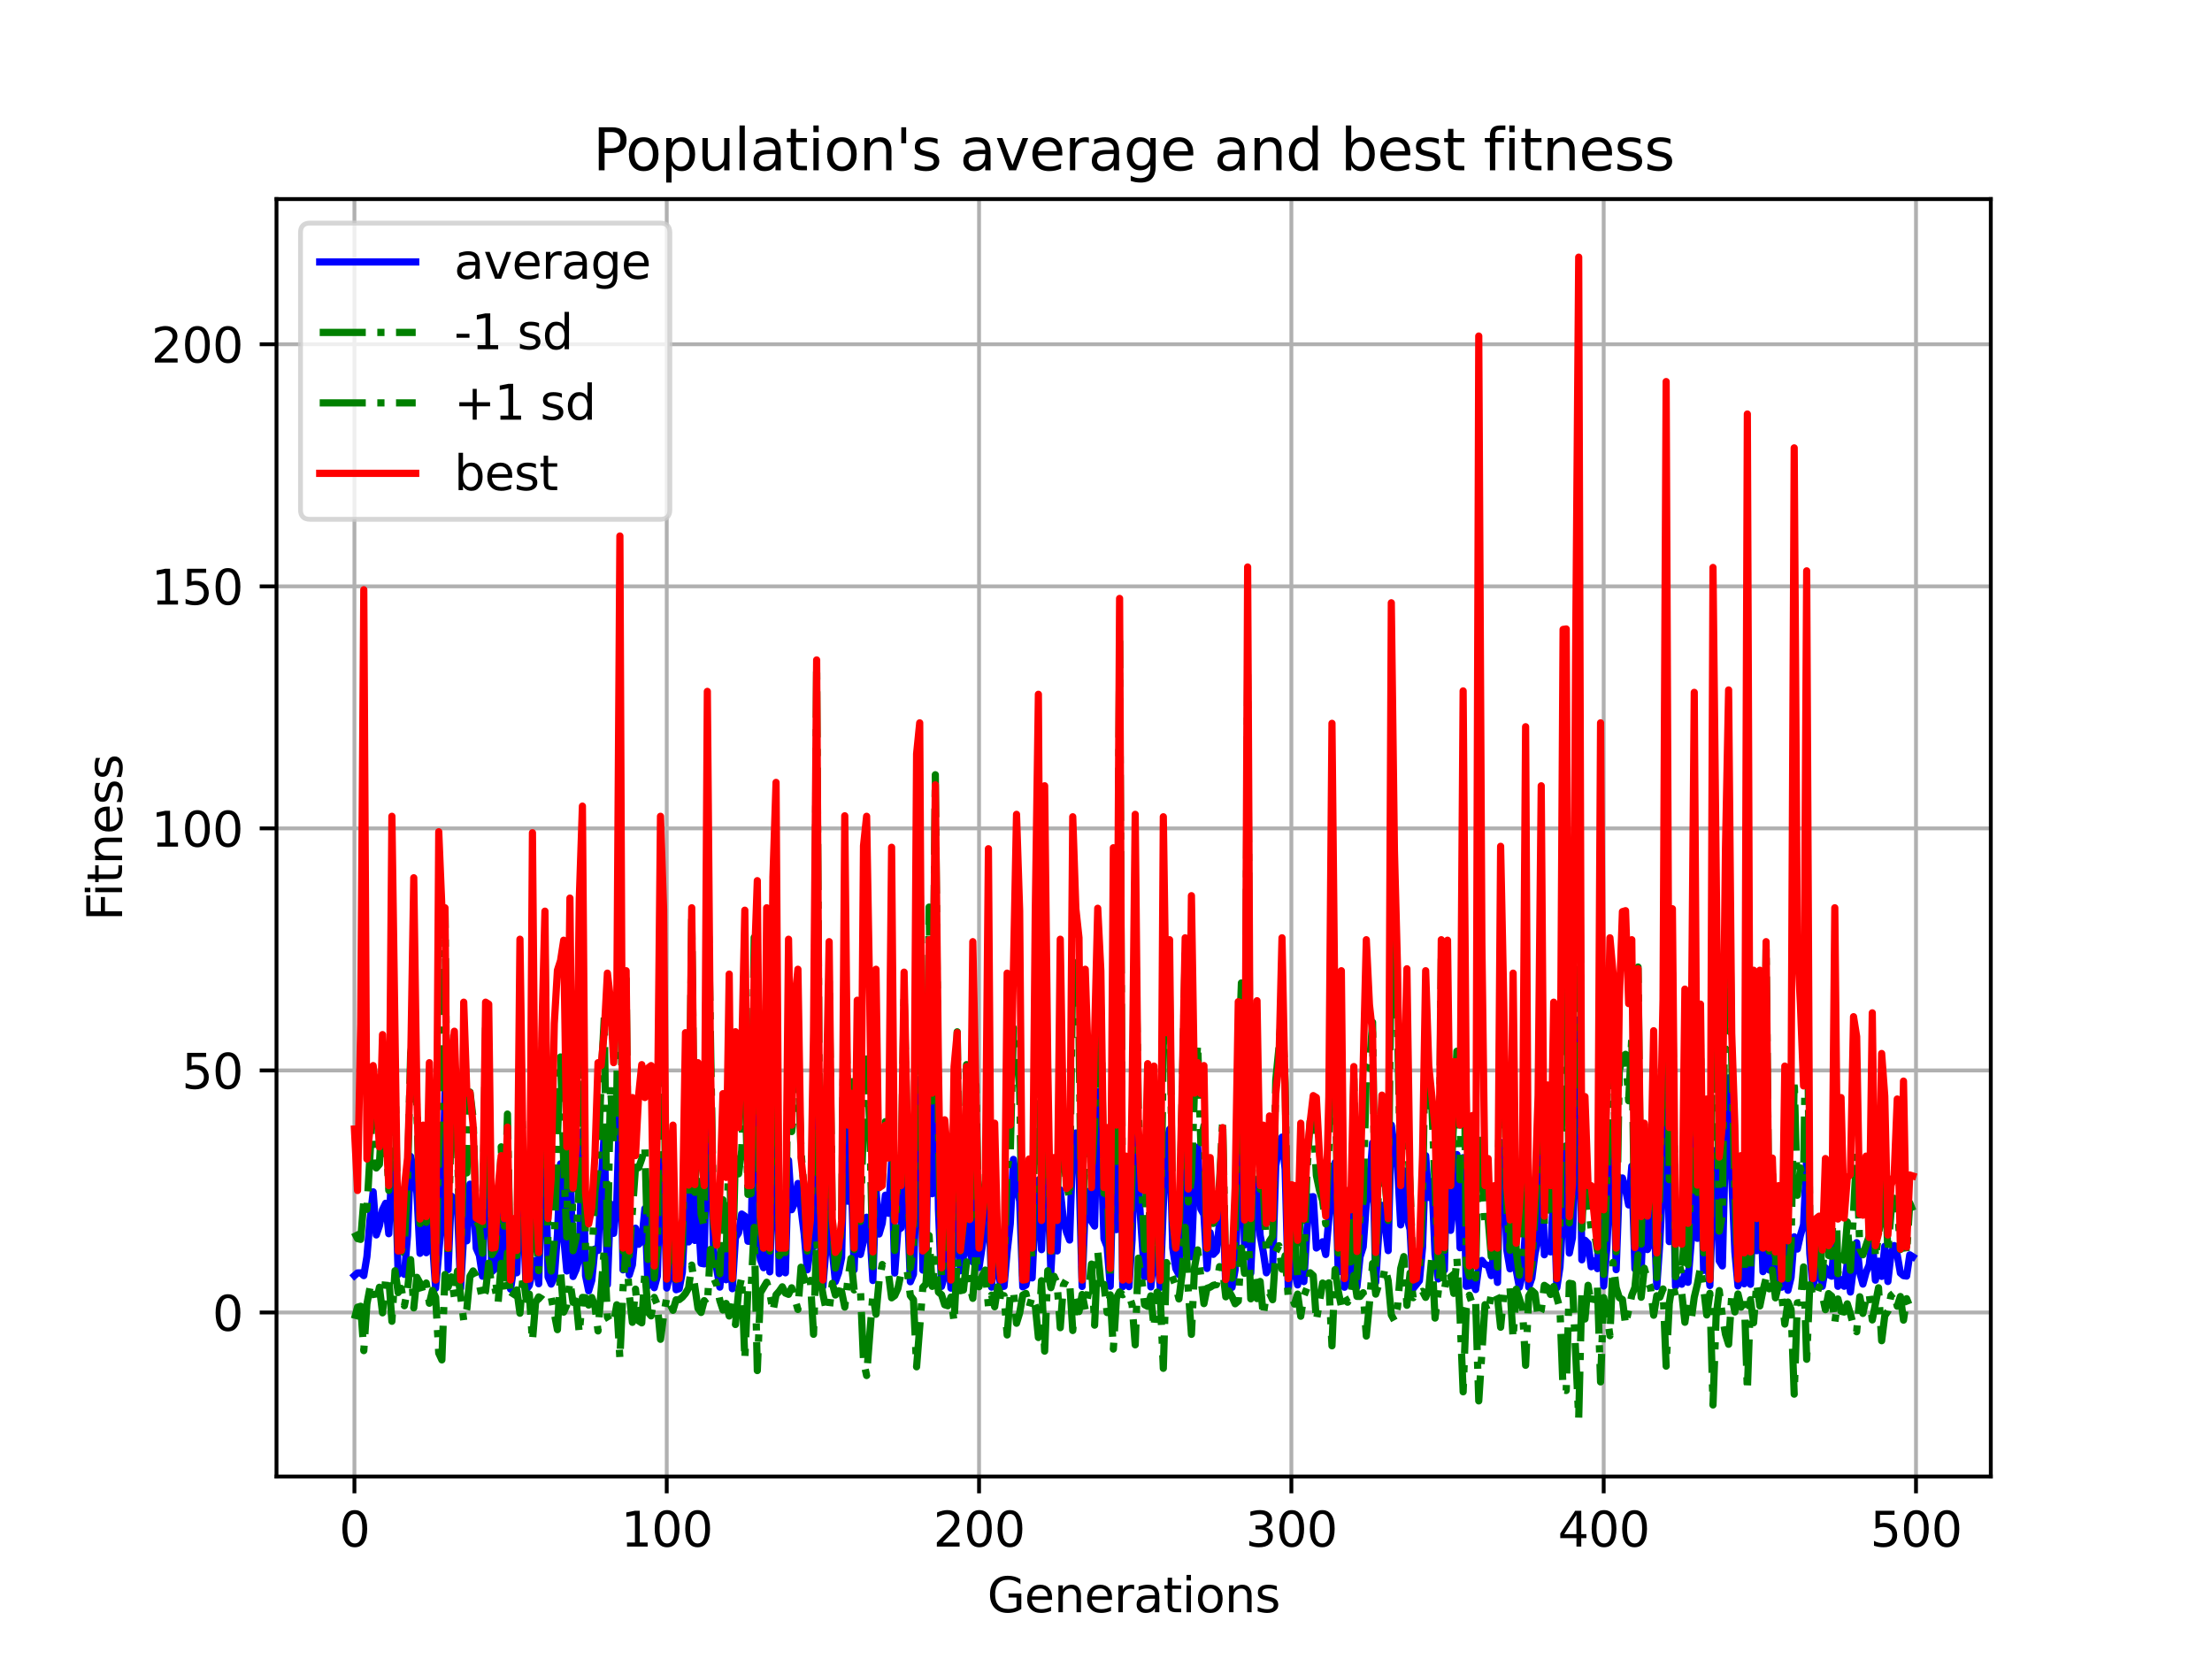 <?xml version="1.0" encoding="utf-8" standalone="no"?>
<!DOCTYPE svg PUBLIC "-//W3C//DTD SVG 1.1//EN"
  "http://www.w3.org/Graphics/SVG/1.1/DTD/svg11.dtd">
<svg height="345.6pt" version="1.1" viewBox="0 0 460.8 345.6" width="460.8pt" xmlns="http://www.w3.org/2000/svg" xmlns:xlink="http://www.w3.org/1999/xlink">
 <defs>
  <style type="text/css">*{stroke-linecap:butt;stroke-linejoin:round;}</style>
 </defs>
 <g id="figure_1">
  <g id="patch_1">
   <path d="M 0 345.6 
L 460.8 345.6 
L 460.8 0 
L 0 0 
z
" style="fill:#ffffff;"/>
  </g>
  <g id="axes_1">
   <g id="patch_2">
    <path d="M 57.6 307.584 
L 414.72 307.584 
L 414.72 41.472 
L 57.6 41.472 
z
" style="fill:#ffffff;"/>
   </g>
   <g id="matplotlib.axis_1">
    <g id="xtick_1">
     <g id="line2d_1">
      <path clip-path="url(#p7fc35d20d5)" d="M 73.833 307.584 
L 73.833 41.472 
" style="fill:none;stroke:#b0b0b0;stroke-linecap:square;stroke-width:0.8;"/>
     </g>
     <g id="line2d_2">
      <defs>
       <path d="M 0 0 
L 0 3.5 
" id="m8bcfbef7aa" style="stroke:#000000;stroke-width:0.8;"/>
      </defs>
      <g>
       <use style="stroke:#000000;stroke-width:0.8;" x="73.833" xlink:href="#m8bcfbef7aa" y="307.584"/>
      </g>
     </g>
     <g id="text_1">
      <!-- 0 -->
      <g transform="translate(70.651 322.182)scale(0.1 -0.1)">
       <defs>
        <path d="M 2034 4250 
Q 1547 4250 1301 3770 
Q 1056 3291 1056 2328 
Q 1056 1369 1301 889 
Q 1547 409 2034 409 
Q 2525 409 2770 889 
Q 3016 1369 3016 2328 
Q 3016 3291 2770 3770 
Q 2525 4250 2034 4250 
z
M 2034 4750 
Q 2819 4750 3233 4129 
Q 3647 3509 3647 2328 
Q 3647 1150 3233 529 
Q 2819 -91 2034 -91 
Q 1250 -91 836 529 
Q 422 1150 422 2328 
Q 422 3509 836 4129 
Q 1250 4750 2034 4750 
z
" id="DejaVuSans-30" transform="scale(0.016)"/>
       </defs>
       <use xlink:href="#DejaVuSans-30"/>
      </g>
     </g>
    </g>
    <g id="xtick_2">
     <g id="line2d_3">
      <path clip-path="url(#p7fc35d20d5)" d="M 138.894 307.584 
L 138.894 41.472 
" style="fill:none;stroke:#b0b0b0;stroke-linecap:square;stroke-width:0.8;"/>
     </g>
     <g id="line2d_4">
      <g>
       <use style="stroke:#000000;stroke-width:0.8;" x="138.894" xlink:href="#m8bcfbef7aa" y="307.584"/>
      </g>
     </g>
     <g id="text_2">
      <!-- 100 -->
      <g transform="translate(129.35 322.182)scale(0.1 -0.1)">
       <defs>
        <path d="M 794 531 
L 1825 531 
L 1825 4091 
L 703 3866 
L 703 4441 
L 1819 4666 
L 2450 4666 
L 2450 531 
L 3481 531 
L 3481 0 
L 794 0 
L 794 531 
z
" id="DejaVuSans-31" transform="scale(0.016)"/>
       </defs>
       <use xlink:href="#DejaVuSans-31"/>
       <use x="63.623" xlink:href="#DejaVuSans-30"/>
       <use x="127.246" xlink:href="#DejaVuSans-30"/>
      </g>
     </g>
    </g>
    <g id="xtick_3">
     <g id="line2d_5">
      <path clip-path="url(#p7fc35d20d5)" d="M 203.955 307.584 
L 203.955 41.472 
" style="fill:none;stroke:#b0b0b0;stroke-linecap:square;stroke-width:0.8;"/>
     </g>
     <g id="line2d_6">
      <g>
       <use style="stroke:#000000;stroke-width:0.8;" x="203.955" xlink:href="#m8bcfbef7aa" y="307.584"/>
      </g>
     </g>
     <g id="text_3">
      <!-- 200 -->
      <g transform="translate(194.411 322.182)scale(0.1 -0.1)">
       <defs>
        <path d="M 1228 531 
L 3431 531 
L 3431 0 
L 469 0 
L 469 531 
Q 828 903 1448 1529 
Q 2069 2156 2228 2338 
Q 2531 2678 2651 2914 
Q 2772 3150 2772 3378 
Q 2772 3750 2511 3984 
Q 2250 4219 1831 4219 
Q 1534 4219 1204 4116 
Q 875 4013 500 3803 
L 500 4441 
Q 881 4594 1212 4672 
Q 1544 4750 1819 4750 
Q 2544 4750 2975 4387 
Q 3406 4025 3406 3419 
Q 3406 3131 3298 2873 
Q 3191 2616 2906 2266 
Q 2828 2175 2409 1742 
Q 1991 1309 1228 531 
z
" id="DejaVuSans-32" transform="scale(0.016)"/>
       </defs>
       <use xlink:href="#DejaVuSans-32"/>
       <use x="63.623" xlink:href="#DejaVuSans-30"/>
       <use x="127.246" xlink:href="#DejaVuSans-30"/>
      </g>
     </g>
    </g>
    <g id="xtick_4">
     <g id="line2d_7">
      <path clip-path="url(#p7fc35d20d5)" d="M 269.016 307.584 
L 269.016 41.472 
" style="fill:none;stroke:#b0b0b0;stroke-linecap:square;stroke-width:0.8;"/>
     </g>
     <g id="line2d_8">
      <g>
       <use style="stroke:#000000;stroke-width:0.8;" x="269.016" xlink:href="#m8bcfbef7aa" y="307.584"/>
      </g>
     </g>
     <g id="text_4">
      <!-- 300 -->
      <g transform="translate(259.472 322.182)scale(0.1 -0.1)">
       <defs>
        <path d="M 2597 2516 
Q 3050 2419 3304 2112 
Q 3559 1806 3559 1356 
Q 3559 666 3084 287 
Q 2609 -91 1734 -91 
Q 1441 -91 1130 -33 
Q 819 25 488 141 
L 488 750 
Q 750 597 1062 519 
Q 1375 441 1716 441 
Q 2309 441 2620 675 
Q 2931 909 2931 1356 
Q 2931 1769 2642 2001 
Q 2353 2234 1838 2234 
L 1294 2234 
L 1294 2753 
L 1863 2753 
Q 2328 2753 2575 2939 
Q 2822 3125 2822 3475 
Q 2822 3834 2567 4026 
Q 2313 4219 1838 4219 
Q 1578 4219 1281 4162 
Q 984 4106 628 3988 
L 628 4550 
Q 988 4650 1302 4700 
Q 1616 4750 1894 4750 
Q 2613 4750 3031 4423 
Q 3450 4097 3450 3541 
Q 3450 3153 3228 2886 
Q 3006 2619 2597 2516 
z
" id="DejaVuSans-33" transform="scale(0.016)"/>
       </defs>
       <use xlink:href="#DejaVuSans-33"/>
       <use x="63.623" xlink:href="#DejaVuSans-30"/>
       <use x="127.246" xlink:href="#DejaVuSans-30"/>
      </g>
     </g>
    </g>
    <g id="xtick_5">
     <g id="line2d_9">
      <path clip-path="url(#p7fc35d20d5)" d="M 334.077 307.584 
L 334.077 41.472 
" style="fill:none;stroke:#b0b0b0;stroke-linecap:square;stroke-width:0.8;"/>
     </g>
     <g id="line2d_10">
      <g>
       <use style="stroke:#000000;stroke-width:0.8;" x="334.077" xlink:href="#m8bcfbef7aa" y="307.584"/>
      </g>
     </g>
     <g id="text_5">
      <!-- 400 -->
      <g transform="translate(324.533 322.182)scale(0.1 -0.1)">
       <defs>
        <path d="M 2419 4116 
L 825 1625 
L 2419 1625 
L 2419 4116 
z
M 2253 4666 
L 3047 4666 
L 3047 1625 
L 3713 1625 
L 3713 1100 
L 3047 1100 
L 3047 0 
L 2419 0 
L 2419 1100 
L 313 1100 
L 313 1709 
L 2253 4666 
z
" id="DejaVuSans-34" transform="scale(0.016)"/>
       </defs>
       <use xlink:href="#DejaVuSans-34"/>
       <use x="63.623" xlink:href="#DejaVuSans-30"/>
       <use x="127.246" xlink:href="#DejaVuSans-30"/>
      </g>
     </g>
    </g>
    <g id="xtick_6">
     <g id="line2d_11">
      <path clip-path="url(#p7fc35d20d5)" d="M 399.138 307.584 
L 399.138 41.472 
" style="fill:none;stroke:#b0b0b0;stroke-linecap:square;stroke-width:0.8;"/>
     </g>
     <g id="line2d_12">
      <g>
       <use style="stroke:#000000;stroke-width:0.8;" x="399.138" xlink:href="#m8bcfbef7aa" y="307.584"/>
      </g>
     </g>
     <g id="text_6">
      <!-- 500 -->
      <g transform="translate(389.594 322.182)scale(0.1 -0.1)">
       <defs>
        <path d="M 691 4666 
L 3169 4666 
L 3169 4134 
L 1269 4134 
L 1269 2991 
Q 1406 3038 1543 3061 
Q 1681 3084 1819 3084 
Q 2600 3084 3056 2656 
Q 3513 2228 3513 1497 
Q 3513 744 3044 326 
Q 2575 -91 1722 -91 
Q 1428 -91 1123 -41 
Q 819 9 494 109 
L 494 744 
Q 775 591 1075 516 
Q 1375 441 1709 441 
Q 2250 441 2565 725 
Q 2881 1009 2881 1497 
Q 2881 1984 2565 2268 
Q 2250 2553 1709 2553 
Q 1456 2553 1204 2497 
Q 953 2441 691 2322 
L 691 4666 
z
" id="DejaVuSans-35" transform="scale(0.016)"/>
       </defs>
       <use xlink:href="#DejaVuSans-35"/>
       <use x="63.623" xlink:href="#DejaVuSans-30"/>
       <use x="127.246" xlink:href="#DejaVuSans-30"/>
      </g>
     </g>
    </g>
    <g id="text_7">
     <!-- Generations -->
     <g transform="translate(205.662 335.861)scale(0.1 -0.1)">
      <defs>
       <path d="M 3809 666 
L 3809 1919 
L 2778 1919 
L 2778 2438 
L 4434 2438 
L 4434 434 
Q 4069 175 3628 42 
Q 3188 -91 2688 -91 
Q 1594 -91 976 548 
Q 359 1188 359 2328 
Q 359 3472 976 4111 
Q 1594 4750 2688 4750 
Q 3144 4750 3555 4637 
Q 3966 4525 4313 4306 
L 4313 3634 
Q 3963 3931 3569 4081 
Q 3175 4231 2741 4231 
Q 1884 4231 1454 3753 
Q 1025 3275 1025 2328 
Q 1025 1384 1454 906 
Q 1884 428 2741 428 
Q 3075 428 3337 486 
Q 3600 544 3809 666 
z
" id="DejaVuSans-47" transform="scale(0.016)"/>
       <path d="M 3597 1894 
L 3597 1613 
L 953 1613 
Q 991 1019 1311 708 
Q 1631 397 2203 397 
Q 2534 397 2845 478 
Q 3156 559 3463 722 
L 3463 178 
Q 3153 47 2828 -22 
Q 2503 -91 2169 -91 
Q 1331 -91 842 396 
Q 353 884 353 1716 
Q 353 2575 817 3079 
Q 1281 3584 2069 3584 
Q 2775 3584 3186 3129 
Q 3597 2675 3597 1894 
z
M 3022 2063 
Q 3016 2534 2758 2815 
Q 2500 3097 2075 3097 
Q 1594 3097 1305 2825 
Q 1016 2553 972 2059 
L 3022 2063 
z
" id="DejaVuSans-65" transform="scale(0.016)"/>
       <path d="M 3513 2113 
L 3513 0 
L 2938 0 
L 2938 2094 
Q 2938 2591 2744 2837 
Q 2550 3084 2163 3084 
Q 1697 3084 1428 2787 
Q 1159 2491 1159 1978 
L 1159 0 
L 581 0 
L 581 3500 
L 1159 3500 
L 1159 2956 
Q 1366 3272 1645 3428 
Q 1925 3584 2291 3584 
Q 2894 3584 3203 3211 
Q 3513 2838 3513 2113 
z
" id="DejaVuSans-6e" transform="scale(0.016)"/>
       <path d="M 2631 2963 
Q 2534 3019 2420 3045 
Q 2306 3072 2169 3072 
Q 1681 3072 1420 2755 
Q 1159 2438 1159 1844 
L 1159 0 
L 581 0 
L 581 3500 
L 1159 3500 
L 1159 2956 
Q 1341 3275 1631 3429 
Q 1922 3584 2338 3584 
Q 2397 3584 2469 3576 
Q 2541 3569 2628 3553 
L 2631 2963 
z
" id="DejaVuSans-72" transform="scale(0.016)"/>
       <path d="M 2194 1759 
Q 1497 1759 1228 1600 
Q 959 1441 959 1056 
Q 959 750 1161 570 
Q 1363 391 1709 391 
Q 2188 391 2477 730 
Q 2766 1069 2766 1631 
L 2766 1759 
L 2194 1759 
z
M 3341 1997 
L 3341 0 
L 2766 0 
L 2766 531 
Q 2569 213 2275 61 
Q 1981 -91 1556 -91 
Q 1019 -91 701 211 
Q 384 513 384 1019 
Q 384 1609 779 1909 
Q 1175 2209 1959 2209 
L 2766 2209 
L 2766 2266 
Q 2766 2663 2505 2880 
Q 2244 3097 1772 3097 
Q 1472 3097 1187 3025 
Q 903 2953 641 2809 
L 641 3341 
Q 956 3463 1253 3523 
Q 1550 3584 1831 3584 
Q 2591 3584 2966 3190 
Q 3341 2797 3341 1997 
z
" id="DejaVuSans-61" transform="scale(0.016)"/>
       <path d="M 1172 4494 
L 1172 3500 
L 2356 3500 
L 2356 3053 
L 1172 3053 
L 1172 1153 
Q 1172 725 1289 603 
Q 1406 481 1766 481 
L 2356 481 
L 2356 0 
L 1766 0 
Q 1100 0 847 248 
Q 594 497 594 1153 
L 594 3053 
L 172 3053 
L 172 3500 
L 594 3500 
L 594 4494 
L 1172 4494 
z
" id="DejaVuSans-74" transform="scale(0.016)"/>
       <path d="M 603 3500 
L 1178 3500 
L 1178 0 
L 603 0 
L 603 3500 
z
M 603 4863 
L 1178 4863 
L 1178 4134 
L 603 4134 
L 603 4863 
z
" id="DejaVuSans-69" transform="scale(0.016)"/>
       <path d="M 1959 3097 
Q 1497 3097 1228 2736 
Q 959 2375 959 1747 
Q 959 1119 1226 758 
Q 1494 397 1959 397 
Q 2419 397 2687 759 
Q 2956 1122 2956 1747 
Q 2956 2369 2687 2733 
Q 2419 3097 1959 3097 
z
M 1959 3584 
Q 2709 3584 3137 3096 
Q 3566 2609 3566 1747 
Q 3566 888 3137 398 
Q 2709 -91 1959 -91 
Q 1206 -91 779 398 
Q 353 888 353 1747 
Q 353 2609 779 3096 
Q 1206 3584 1959 3584 
z
" id="DejaVuSans-6f" transform="scale(0.016)"/>
       <path d="M 2834 3397 
L 2834 2853 
Q 2591 2978 2328 3040 
Q 2066 3103 1784 3103 
Q 1356 3103 1142 2972 
Q 928 2841 928 2578 
Q 928 2378 1081 2264 
Q 1234 2150 1697 2047 
L 1894 2003 
Q 2506 1872 2764 1633 
Q 3022 1394 3022 966 
Q 3022 478 2636 193 
Q 2250 -91 1575 -91 
Q 1294 -91 989 -36 
Q 684 19 347 128 
L 347 722 
Q 666 556 975 473 
Q 1284 391 1588 391 
Q 1994 391 2212 530 
Q 2431 669 2431 922 
Q 2431 1156 2273 1281 
Q 2116 1406 1581 1522 
L 1381 1569 
Q 847 1681 609 1914 
Q 372 2147 372 2553 
Q 372 3047 722 3315 
Q 1072 3584 1716 3584 
Q 2034 3584 2315 3537 
Q 2597 3491 2834 3397 
z
" id="DejaVuSans-73" transform="scale(0.016)"/>
      </defs>
      <use xlink:href="#DejaVuSans-47"/>
      <use x="77.49" xlink:href="#DejaVuSans-65"/>
      <use x="139.014" xlink:href="#DejaVuSans-6e"/>
      <use x="202.393" xlink:href="#DejaVuSans-65"/>
      <use x="263.916" xlink:href="#DejaVuSans-72"/>
      <use x="305.029" xlink:href="#DejaVuSans-61"/>
      <use x="366.309" xlink:href="#DejaVuSans-74"/>
      <use x="405.518" xlink:href="#DejaVuSans-69"/>
      <use x="433.301" xlink:href="#DejaVuSans-6f"/>
      <use x="494.482" xlink:href="#DejaVuSans-6e"/>
      <use x="557.861" xlink:href="#DejaVuSans-73"/>
     </g>
    </g>
   </g>
   <g id="matplotlib.axis_2">
    <g id="ytick_1">
     <g id="line2d_13">
      <path clip-path="url(#p7fc35d20d5)" d="M 57.6 273.414 
L 414.72 273.414 
" style="fill:none;stroke:#b0b0b0;stroke-linecap:square;stroke-width:0.8;"/>
     </g>
     <g id="line2d_14">
      <defs>
       <path d="M 0 0 
L -3.5 0 
" id="m563215182c" style="stroke:#000000;stroke-width:0.8;"/>
      </defs>
      <g>
       <use style="stroke:#000000;stroke-width:0.8;" x="57.6" xlink:href="#m563215182c" y="273.414"/>
      </g>
     </g>
     <g id="text_8">
      <!-- 0 -->
      <g transform="translate(44.237 277.214)scale(0.1 -0.1)">
       <use xlink:href="#DejaVuSans-30"/>
      </g>
     </g>
    </g>
    <g id="ytick_2">
     <g id="line2d_15">
      <path clip-path="url(#p7fc35d20d5)" d="M 57.6 222.991 
L 414.72 222.991 
" style="fill:none;stroke:#b0b0b0;stroke-linecap:square;stroke-width:0.8;"/>
     </g>
     <g id="line2d_16">
      <g>
       <use style="stroke:#000000;stroke-width:0.8;" x="57.6" xlink:href="#m563215182c" y="222.991"/>
      </g>
     </g>
     <g id="text_9">
      <!-- 50 -->
      <g transform="translate(37.875 226.79)scale(0.1 -0.1)">
       <use xlink:href="#DejaVuSans-35"/>
       <use x="63.623" xlink:href="#DejaVuSans-30"/>
      </g>
     </g>
    </g>
    <g id="ytick_3">
     <g id="line2d_17">
      <path clip-path="url(#p7fc35d20d5)" d="M 57.6 172.567 
L 414.72 172.567 
" style="fill:none;stroke:#b0b0b0;stroke-linecap:square;stroke-width:0.8;"/>
     </g>
     <g id="line2d_18">
      <g>
       <use style="stroke:#000000;stroke-width:0.8;" x="57.6" xlink:href="#m563215182c" y="172.567"/>
      </g>
     </g>
     <g id="text_10">
      <!-- 100 -->
      <g transform="translate(31.512 176.367)scale(0.1 -0.1)">
       <use xlink:href="#DejaVuSans-31"/>
       <use x="63.623" xlink:href="#DejaVuSans-30"/>
       <use x="127.246" xlink:href="#DejaVuSans-30"/>
      </g>
     </g>
    </g>
    <g id="ytick_4">
     <g id="line2d_19">
      <path clip-path="url(#p7fc35d20d5)" d="M 57.6 122.144 
L 414.72 122.144 
" style="fill:none;stroke:#b0b0b0;stroke-linecap:square;stroke-width:0.8;"/>
     </g>
     <g id="line2d_20">
      <g>
       <use style="stroke:#000000;stroke-width:0.8;" x="57.6" xlink:href="#m563215182c" y="122.144"/>
      </g>
     </g>
     <g id="text_11">
      <!-- 150 -->
      <g transform="translate(31.512 125.943)scale(0.1 -0.1)">
       <use xlink:href="#DejaVuSans-31"/>
       <use x="63.623" xlink:href="#DejaVuSans-35"/>
       <use x="127.246" xlink:href="#DejaVuSans-30"/>
      </g>
     </g>
    </g>
    <g id="ytick_5">
     <g id="line2d_21">
      <path clip-path="url(#p7fc35d20d5)" d="M 57.6 71.72 
L 414.72 71.72 
" style="fill:none;stroke:#b0b0b0;stroke-linecap:square;stroke-width:0.8;"/>
     </g>
     <g id="line2d_22">
      <g>
       <use style="stroke:#000000;stroke-width:0.8;" x="57.6" xlink:href="#m563215182c" y="71.72"/>
      </g>
     </g>
     <g id="text_12">
      <!-- 200 -->
      <g transform="translate(31.512 75.52)scale(0.1 -0.1)">
       <use xlink:href="#DejaVuSans-32"/>
       <use x="63.623" xlink:href="#DejaVuSans-30"/>
       <use x="127.246" xlink:href="#DejaVuSans-30"/>
      </g>
     </g>
    </g>
    <g id="text_13">
     <!-- Fitness -->
     <g transform="translate(25.433 191.845)rotate(-90)scale(0.1 -0.1)">
      <defs>
       <path d="M 628 4666 
L 3309 4666 
L 3309 4134 
L 1259 4134 
L 1259 2759 
L 3109 2759 
L 3109 2228 
L 1259 2228 
L 1259 0 
L 628 0 
L 628 4666 
z
" id="DejaVuSans-46" transform="scale(0.016)"/>
      </defs>
      <use xlink:href="#DejaVuSans-46"/>
      <use x="50.27" xlink:href="#DejaVuSans-69"/>
      <use x="78.053" xlink:href="#DejaVuSans-74"/>
      <use x="117.262" xlink:href="#DejaVuSans-6e"/>
      <use x="180.641" xlink:href="#DejaVuSans-65"/>
      <use x="242.164" xlink:href="#DejaVuSans-73"/>
      <use x="294.264" xlink:href="#DejaVuSans-73"/>
     </g>
    </g>
   </g>
   <g id="line2d_23">
    <path clip-path="url(#p7fc35d20d5)" d="M 73.833 265.739 
L 74.483 265.168 
L 75.134 265.155 
L 75.785 265.734 
L 76.435 261.784 
L 77.086 254.08 
L 77.736 248.277 
L 78.387 257.262 
L 79.038 255.355 
L 79.688 251.989 
L 80.339 250.659 
L 80.989 257.008 
L 81.64 242.476 
L 82.291 243.518 
L 82.941 265.487 
L 83.592 264.584 
L 84.242 265.476 
L 84.893 257.463 
L 85.544 240.91 
L 86.194 243.879 
L 86.845 248.536 
L 87.496 261.096 
L 88.146 253.94 
L 88.797 260.962 
L 89.447 252.843 
L 90.098 258.888 
L 90.749 268.373 
L 92.05 253.564 
L 92.7 227.565 
L 93.351 264.482 
L 94.002 249.149 
L 94.652 249.733 
L 95.303 251.612 
L 95.953 268.34 
L 96.604 257.103 
L 97.255 258.485 
L 97.905 246.683 
L 98.556 248.871 
L 99.207 260.035 
L 99.857 261.51 
L 100.508 265.863 
L 101.158 241.618 
L 101.809 243.321 
L 102.46 264.911 
L 103.11 264.337 
L 103.761 263.351 
L 104.411 251.042 
L 105.062 262.219 
L 105.713 246.538 
L 106.363 268.544 
L 107.014 264.209 
L 107.664 265.141 
L 108.315 246.032 
L 108.966 252.845 
L 109.616 268.635 
L 110.267 267.78 
L 110.918 264.813 
L 111.568 262.553 
L 112.219 267.431 
L 112.869 245.536 
L 113.52 234.516 
L 114.171 266.015 
L 114.821 267.5 
L 115.472 266.126 
L 116.122 257.14 
L 116.773 242.446 
L 117.424 257.781 
L 118.074 264.769 
L 118.725 239.218 
L 119.375 265.921 
L 120.026 264.458 
L 120.677 262.171 
L 121.327 235.668 
L 121.978 265.75 
L 122.629 268.908 
L 123.279 266.728 
L 123.93 260.182 
L 124.58 260.497 
L 125.231 246.426 
L 125.882 235.998 
L 126.532 267.622 
L 127.183 250.799 
L 127.833 256.933 
L 128.484 250.334 
L 129.135 228.898 
L 129.785 264.538 
L 130.436 231.858 
L 131.086 265.589 
L 131.737 263.515 
L 132.388 255.853 
L 133.038 259.209 
L 133.689 258.504 
L 134.339 251.78 
L 134.99 267.868 
L 135.641 261.325 
L 136.291 268.257 
L 136.942 265.843 
L 137.593 241.137 
L 138.243 245.587 
L 138.894 268.32 
L 139.544 265.466 
L 140.195 259.058 
L 140.846 268.677 
L 141.496 268.457 
L 142.147 264.997 
L 142.797 251.179 
L 143.448 258.718 
L 144.099 227.575 
L 144.749 258.414 
L 145.4 252.399 
L 146.05 263.171 
L 146.701 263.292 
L 147.352 224.315 
L 148.002 239.27 
L 148.653 260.503 
L 149.954 268.132 
L 150.605 261.411 
L 151.255 266.595 
L 151.906 255.864 
L 152.557 268.465 
L 153.207 257.825 
L 153.858 256.83 
L 154.508 252.903 
L 155.159 253.342 
L 155.81 258.573 
L 156.46 258.596 
L 157.111 225.48 
L 157.761 257.325 
L 158.412 262.386 
L 159.063 264.09 
L 159.713 233.752 
L 160.364 264.951 
L 161.015 243.239 
L 161.665 234.017 
L 162.316 265.305 
L 162.966 264.405 
L 163.617 265.149 
L 164.268 241.721 
L 164.918 252 
L 165.569 250.53 
L 166.219 246.536 
L 167.521 257.034 
L 168.171 264.525 
L 168.822 259.92 
L 169.472 259.746 
L 170.123 198.546 
L 170.774 256.718 
L 171.424 268.014 
L 172.075 259.984 
L 172.725 238.729 
L 173.376 260.524 
L 174.027 266.971 
L 174.677 265.181 
L 175.328 261.997 
L 175.979 232.792 
L 176.629 250.242 
L 177.28 243.265 
L 177.93 264.526 
L 178.581 246.906 
L 179.232 261.337 
L 179.882 258.53 
L 180.533 253.572 
L 181.183 256.284 
L 181.834 266.753 
L 182.485 247.649 
L 183.135 257.068 
L 183.786 254.834 
L 184.436 248.977 
L 185.087 252.757 
L 185.738 242.185 
L 186.388 265.196 
L 187.039 256.231 
L 187.69 255.829 
L 188.34 236.374 
L 188.991 249.853 
L 189.641 267.012 
L 190.292 265.442 
L 191.593 224.838 
L 192.244 264.588 
L 192.894 263.777 
L 193.545 223.173 
L 194.196 248.674 
L 194.846 211.886 
L 195.497 252.027 
L 196.147 267.984 
L 196.798 265.628 
L 197.449 259.904 
L 198.099 268.354 
L 198.75 257.009 
L 199.401 238.493 
L 200.051 264.73 
L 200.702 261.797 
L 201.352 242.322 
L 202.003 260.756 
L 202.654 262.892 
L 203.304 243.408 
L 203.955 264.019 
L 205.256 255.367 
L 205.907 247.35 
L 206.557 268.137 
L 207.208 259.265 
L 207.858 264.453 
L 208.509 268.042 
L 209.16 267.96 
L 209.81 260.743 
L 210.461 254.922 
L 211.112 241.526 
L 211.762 247.373 
L 212.413 250.163 
L 213.063 268.078 
L 213.714 267.712 
L 214.365 264.467 
L 215.015 266.214 
L 215.666 252.062 
L 216.316 245.826 
L 216.967 260.325 
L 217.618 241.506 
L 218.268 247.203 
L 218.919 264.906 
L 219.569 253.205 
L 220.22 260.596 
L 220.871 247.876 
L 221.521 254.095 
L 222.172 256.656 
L 222.822 258.327 
L 223.473 238.727 
L 224.124 236.017 
L 224.774 243.848 
L 225.425 267.996 
L 226.076 251.082 
L 226.726 248.196 
L 227.377 254.423 
L 228.027 255.418 
L 228.678 227.388 
L 229.329 238.855 
L 229.979 258.061 
L 230.63 259.722 
L 231.28 267.962 
L 231.931 241.551 
L 232.582 256.158 
L 233.232 201.398 
L 233.883 268.054 
L 234.533 257.818 
L 235.184 268.037 
L 235.835 258.271 
L 236.485 234.642 
L 237.136 247.075 
L 238.437 266.031 
L 239.088 254.136 
L 239.738 268.095 
L 240.389 261.308 
L 241.04 260.132 
L 241.69 268.19 
L 242.341 251.316 
L 242.991 238.566 
L 243.642 235.257 
L 244.293 259.959 
L 244.943 264.283 
L 245.594 265.529 
L 246.895 227.214 
L 247.546 259.609 
L 248.196 261.797 
L 248.847 245.329 
L 249.498 238.97 
L 250.148 251.837 
L 250.799 253.034 
L 251.449 264.248 
L 252.1 256.784 
L 252.751 261.304 
L 253.401 260.631 
L 254.702 248.985 
L 255.353 268.273 
L 256.004 266.035 
L 256.654 268.188 
L 257.305 264.468 
L 258.606 232.378 
L 259.257 259.356 
L 259.907 197.098 
L 260.558 265.199 
L 261.208 249.823 
L 261.859 245.847 
L 262.51 257.346 
L 263.16 260.793 
L 263.811 265.152 
L 264.462 263.947 
L 265.112 264.15 
L 265.763 242.904 
L 266.413 238.964 
L 267.064 236.88 
L 267.715 243.584 
L 268.365 268.249 
L 269.016 260.545 
L 269.666 264.681 
L 270.317 267.678 
L 270.968 262.381 
L 271.618 266.986 
L 272.269 256.099 
L 272.919 249.361 
L 273.57 249.284 
L 274.221 259.984 
L 274.871 259.492 
L 275.522 258.677 
L 276.173 261.336 
L 277.474 246.41 
L 278.124 242.19 
L 278.775 264.98 
L 279.426 250.9 
L 280.076 268.156 
L 280.727 267.08 
L 281.377 266.37 
L 282.028 245.219 
L 282.679 268.071 
L 283.329 261.811 
L 283.98 259.758 
L 284.63 250.745 
L 285.281 246.638 
L 285.932 238.084 
L 286.582 267.144 
L 287.233 256.59 
L 287.884 251.094 
L 288.534 255.079 
L 289.185 260.529 
L 289.835 234.356 
L 290.486 239.307 
L 291.137 243.09 
L 291.787 255.162 
L 292.438 243.882 
L 293.088 253.669 
L 293.739 256.138 
L 294.39 268.43 
L 295.691 266.782 
L 296.341 259.93 
L 296.992 240.732 
L 297.643 249.453 
L 298.293 246.134 
L 298.944 261.304 
L 299.595 266.428 
L 300.245 230.841 
L 300.896 264.588 
L 301.546 236.958 
L 302.197 256.305 
L 302.848 250.613 
L 303.498 240.504 
L 304.149 259.934 
L 304.799 241.159 
L 305.45 267.957 
L 306.101 267.847 
L 306.751 266.965 
L 307.402 268.638 
L 308.052 263.749 
L 308.703 262.571 
L 309.354 263.425 
L 310.004 263.622 
L 310.655 265.744 
L 311.305 259.216 
L 311.956 267.15 
L 312.607 237.957 
L 313.257 242.632 
L 313.908 260.469 
L 314.559 264.32 
L 315.209 253.395 
L 315.86 264.64 
L 316.51 268.152 
L 317.161 265.439 
L 317.812 255.859 
L 318.462 268.14 
L 319.113 266.242 
L 319.763 261.223 
L 320.414 258.304 
L 321.065 233.12 
L 321.715 261.392 
L 322.366 259.226 
L 323.016 260.789 
L 323.667 248.451 
L 324.318 268.263 
L 324.968 263.975 
L 325.619 252.562 
L 326.27 238.693 
L 326.92 261.041 
L 327.571 257.874 
L 328.221 239.018 
L 328.872 212.421 
L 329.523 262.443 
L 330.173 258.367 
L 330.824 259.026 
L 331.474 263.885 
L 332.125 262.653 
L 332.776 264.282 
L 333.426 246.014 
L 334.077 267.903 
L 334.727 260.043 
L 336.029 234.206 
L 336.679 264.496 
L 337.33 246.709 
L 337.981 245.391 
L 338.631 247.796 
L 339.282 251.013 
L 339.932 242.926 
L 340.583 264.338 
L 341.234 231.437 
L 341.884 264.703 
L 342.535 249.062 
L 343.185 260.309 
L 343.836 258.687 
L 344.487 250.583 
L 345.137 268.025 
L 345.788 258.653 
L 346.438 245.044 
L 347.089 219.532 
L 347.74 258.65 
L 348.39 234.988 
L 349.041 267.969 
L 349.691 266.594 
L 350.342 267.528 
L 350.993 265.286 
L 351.643 267.133 
L 352.294 258.756 
L 352.945 225.292 
L 353.595 257.969 
L 354.246 240.566 
L 354.896 264.648 
L 355.547 261.198 
L 356.198 267.801 
L 356.848 248.403 
L 357.499 239.6 
L 358.149 262.665 
L 358.8 263.719 
L 359.451 237.686 
L 360.101 224.54 
L 360.752 245.369 
L 361.402 260.788 
L 362.053 267.892 
L 362.704 262.356 
L 363.354 267.437 
L 364.005 228.764 
L 364.656 267.545 
L 365.306 249.686 
L 365.957 260.549 
L 366.607 247.557 
L 367.258 264.905 
L 367.909 231.837 
L 368.559 264.558 
L 369.21 253.961 
L 369.86 267.156 
L 370.511 258.581 
L 371.162 268.158 
L 371.812 258.802 
L 372.463 268.793 
L 373.113 266.124 
L 373.764 257.647 
L 374.415 260.202 
L 375.065 257.32 
L 375.716 255.111 
L 376.367 241.035 
L 377.017 261.164 
L 377.668 268.171 
L 378.318 265.274 
L 378.969 261.667 
L 379.62 267.972 
L 380.27 264.106 
L 380.921 265.507 
L 381.571 265.858 
L 382.222 257.243 
L 382.873 267.964 
L 383.523 266.564 
L 384.174 267.957 
L 384.824 263.084 
L 385.475 269.156 
L 386.776 258.866 
L 387.427 265.138 
L 388.078 267.501 
L 388.728 265.079 
L 389.379 263.501 
L 390.029 258.212 
L 390.68 266.682 
L 391.331 262.723 
L 391.981 265.904 
L 392.632 259.615 
L 393.282 266.963 
L 393.933 261.177 
L 394.584 259.472 
L 395.234 261.472 
L 395.885 265.194 
L 396.535 265.744 
L 397.186 265.834 
L 397.837 261.397 
L 398.487 261.812 
L 398.487 261.812 
" style="fill:none;stroke:#0000ff;stroke-linecap:square;stroke-width:1.5;"/>
   </g>
   <g id="line2d_24">
    <path clip-path="url(#p7fc35d20d5)" d="M 73.833 274.723 
L 74.483 272.307 
L 75.134 272.12 
L 75.785 281.362 
L 76.435 271.638 
L 77.086 268.213 
L 77.736 267.578 
L 78.387 271.21 
L 79.038 268.158 
L 79.688 273.486 
L 80.339 266.449 
L 80.989 266.031 
L 81.64 275.247 
L 82.291 264.713 
L 82.941 269.263 
L 83.592 268.393 
L 84.242 272.011 
L 84.893 268.747 
L 85.544 262.406 
L 86.194 272.456 
L 86.845 266.094 
L 87.496 267.286 
L 88.146 269.478 
L 88.797 267.276 
L 89.447 271.491 
L 90.098 268.81 
L 90.749 270.253 
L 91.399 281.884 
L 92.05 283.292 
L 92.7 265.498 
L 93.351 268.124 
L 94.002 266.003 
L 94.652 270.244 
L 95.303 264.783 
L 96.604 275.096 
L 97.255 272.635 
L 97.905 265.873 
L 98.556 264.756 
L 99.207 265.832 
L 99.857 267.542 
L 100.508 270.654 
L 101.158 268.994 
L 101.809 263.134 
L 102.46 268.462 
L 103.11 268.352 
L 103.761 271.48 
L 104.411 263.18 
L 105.062 269 
L 105.713 260.996 
L 106.363 270.505 
L 107.014 269.491 
L 107.664 268.718 
L 108.315 273.571 
L 108.966 265.55 
L 109.616 270.667 
L 110.267 269.583 
L 110.918 279.346 
L 111.568 271.364 
L 112.219 270.165 
L 112.869 270.561 
L 113.52 271.147 
L 114.171 270.786 
L 114.821 270.214 
L 116.122 276.993 
L 116.773 264.713 
L 117.424 273.338 
L 118.074 271.861 
L 118.725 266.991 
L 119.375 271.299 
L 120.026 271.045 
L 120.677 277.747 
L 121.327 270.269 
L 121.978 270.321 
L 122.629 271.867 
L 123.279 270.29 
L 123.93 272.094 
L 124.58 277.258 
L 125.882 260.079 
L 126.532 274.392 
L 127.183 275.473 
L 127.833 275.542 
L 128.484 271.809 
L 129.135 283.032 
L 129.785 268.467 
L 130.436 259.762 
L 131.086 269.656 
L 131.737 275.465 
L 132.388 268.552 
L 133.038 275.162 
L 133.689 275.58 
L 134.339 264.756 
L 134.99 273.36 
L 135.641 274.122 
L 136.291 270.265 
L 136.942 271.84 
L 137.593 279.004 
L 138.243 274.064 
L 138.894 270.224 
L 140.195 272.953 
L 140.846 270.775 
L 141.496 270.734 
L 142.147 270.221 
L 142.797 269.448 
L 143.448 268.312 
L 144.099 263.539 
L 145.4 272.542 
L 146.05 273.408 
L 146.701 270.948 
L 147.352 271.842 
L 148.002 260.276 
L 148.653 266.164 
L 149.304 267.666 
L 149.954 270.903 
L 150.605 272.893 
L 151.255 271.533 
L 151.906 274.149 
L 152.557 270.496 
L 153.207 275.924 
L 153.858 269.126 
L 154.508 266.109 
L 155.159 283.171 
L 155.81 268.332 
L 156.46 268.544 
L 157.111 255.68 
L 157.761 285.519 
L 158.412 269.291 
L 159.713 267.114 
L 160.364 269.275 
L 161.015 273.194 
L 161.665 269.727 
L 162.316 269.004 
L 162.966 268.063 
L 163.617 269.373 
L 164.268 269.639 
L 164.918 268.271 
L 166.219 272.782 
L 166.87 263.988 
L 168.171 268.426 
L 168.822 266.728 
L 169.472 277.958 
L 170.123 258.286 
L 170.774 265.694 
L 171.424 269.589 
L 172.075 272.712 
L 172.725 273.027 
L 173.376 267.34 
L 174.027 269.776 
L 174.677 268.905 
L 175.328 269.076 
L 175.979 272.295 
L 176.629 266.533 
L 177.28 262.157 
L 177.93 268.719 
L 178.581 268.269 
L 179.232 268.222 
L 179.882 283.572 
L 180.533 286.545 
L 181.834 269.641 
L 182.485 273.779 
L 183.135 266.733 
L 183.786 263.42 
L 185.087 265.32 
L 185.738 270.365 
L 186.388 269.9 
L 187.039 268.446 
L 187.69 265.353 
L 188.34 265.342 
L 188.991 264.69 
L 189.641 269.895 
L 190.292 270.749 
L 190.943 284.734 
L 192.244 268.174 
L 192.894 267.477 
L 193.545 257.382 
L 194.196 267.976 
L 194.846 262.379 
L 195.497 269.163 
L 196.147 269.721 
L 196.798 271.81 
L 197.449 272.018 
L 198.099 270.206 
L 198.75 275.408 
L 199.401 262.041 
L 200.051 268.881 
L 200.702 268.733 
L 201.352 262.866 
L 202.003 267.7 
L 202.654 270.469 
L 203.304 260.741 
L 203.955 268.048 
L 204.605 265.805 
L 205.256 264.578 
L 205.907 272.138 
L 206.557 269.797 
L 207.208 272.224 
L 207.858 268.045 
L 208.509 269.838 
L 209.16 269.908 
L 209.81 278.099 
L 210.461 269.616 
L 211.112 268.912 
L 211.762 275.656 
L 212.413 273.529 
L 213.063 269.792 
L 213.714 269.444 
L 214.365 272.358 
L 215.015 270.115 
L 215.666 271.992 
L 216.316 278.631 
L 216.967 266.796 
L 217.618 281.467 
L 218.268 264.717 
L 218.919 268.247 
L 219.569 265.871 
L 220.22 267.279 
L 220.871 276.585 
L 221.521 267.725 
L 222.172 266.567 
L 222.822 266.979 
L 223.473 277.17 
L 224.124 270.311 
L 224.774 273.229 
L 225.425 269.665 
L 226.076 272.838 
L 226.726 269.379 
L 227.377 263.33 
L 228.027 276.054 
L 228.678 260.659 
L 229.329 267.335 
L 229.979 267.557 
L 230.63 273.432 
L 231.28 269.731 
L 231.931 281.037 
L 232.582 270.377 
L 233.232 269.122 
L 233.883 269.724 
L 234.533 269.371 
L 235.184 269.853 
L 235.835 271.805 
L 236.485 280.155 
L 237.136 262.102 
L 237.787 266.078 
L 238.437 271.801 
L 239.088 272.15 
L 239.738 269.947 
L 240.389 276.522 
L 241.04 269.171 
L 241.69 269.921 
L 242.341 285.047 
L 242.991 263.011 
L 243.642 264.437 
L 244.943 267.954 
L 245.594 270.592 
L 246.244 265.494 
L 246.895 255.674 
L 247.546 268.833 
L 248.196 277.972 
L 248.847 263.963 
L 249.498 260.376 
L 250.799 271.569 
L 251.449 268.37 
L 252.1 268.15 
L 252.751 267.747 
L 253.401 267.622 
L 254.052 263.865 
L 254.702 264.444 
L 255.353 270.151 
L 256.004 268.948 
L 256.654 270.11 
L 257.305 271.602 
L 257.955 271.048 
L 258.606 259.995 
L 259.257 265.257 
L 259.907 253.629 
L 260.558 270.574 
L 261.208 265.563 
L 261.859 270.523 
L 262.51 266.955 
L 263.16 274.065 
L 263.811 269.413 
L 264.462 269.358 
L 265.112 270.755 
L 265.763 260.787 
L 266.413 259.501 
L 267.064 264.401 
L 267.715 261.58 
L 268.365 270.125 
L 269.016 269.807 
L 269.666 271.666 
L 270.317 269.589 
L 270.968 274.201 
L 271.618 269.985 
L 272.269 268.305 
L 272.919 265.131 
L 273.57 265.725 
L 274.221 275.125 
L 275.522 267.279 
L 276.173 267.697 
L 276.823 267.234 
L 277.474 280.358 
L 278.124 264.473 
L 278.775 268.935 
L 279.426 272.091 
L 280.076 270.146 
L 280.727 271.276 
L 281.377 269.85 
L 282.028 265.689 
L 282.679 270.062 
L 283.329 270.074 
L 283.98 269.301 
L 284.63 278.33 
L 285.281 271.491 
L 285.932 263.214 
L 286.582 269.591 
L 287.233 267.563 
L 287.884 267.459 
L 288.534 264.069 
L 289.185 266.821 
L 289.835 273.916 
L 290.486 275.111 
L 291.137 272.248 
L 291.787 264.263 
L 292.438 261.772 
L 293.088 271.92 
L 293.739 265.203 
L 294.39 270.336 
L 295.04 269.162 
L 295.691 269.281 
L 296.341 269.004 
L 296.992 270.268 
L 297.643 268.579 
L 298.293 261.573 
L 298.944 274.581 
L 299.595 269.262 
L 300.245 261.86 
L 300.896 268.709 
L 301.546 264.839 
L 302.197 265.594 
L 302.848 269.437 
L 303.498 262.022 
L 304.149 274.102 
L 304.799 289.941 
L 305.45 272.497 
L 306.101 269.81 
L 306.751 271.768 
L 307.402 271.044 
L 308.052 291.836 
L 309.354 271.776 
L 310.004 273.378 
L 310.655 269.691 
L 311.305 268.986 
L 311.956 270.347 
L 312.607 276.49 
L 313.257 269.647 
L 313.908 269.446 
L 314.559 268.178 
L 315.209 278.841 
L 315.86 268.557 
L 317.161 272.545 
L 317.812 284.417 
L 318.462 269.982 
L 319.113 268.859 
L 319.763 269.442 
L 320.414 274.377 
L 321.065 272.979 
L 321.715 267.76 
L 322.366 268.204 
L 323.016 269.661 
L 323.667 267.999 
L 324.968 272.589 
L 325.619 289.563 
L 326.27 289.665 
L 326.92 267.333 
L 327.571 267.443 
L 328.872 295.488 
L 329.523 268.905 
L 330.173 274.773 
L 330.824 267.751 
L 331.474 271.734 
L 332.125 268.673 
L 332.776 268.009 
L 333.426 287.878 
L 334.077 270.32 
L 334.727 273.676 
L 335.378 278.248 
L 336.029 262.974 
L 336.679 268.236 
L 337.33 270.323 
L 337.981 270.717 
L 338.631 275.959 
L 339.932 269.815 
L 340.583 268.199 
L 341.234 261.423 
L 341.884 270.246 
L 342.535 264.196 
L 343.185 266.614 
L 343.836 268.279 
L 344.487 273.989 
L 345.137 269.915 
L 345.788 270.216 
L 346.438 268.515 
L 347.089 284.594 
L 347.74 271.564 
L 348.39 267.328 
L 349.041 269.98 
L 349.691 270.488 
L 350.342 269.382 
L 350.993 275.454 
L 351.643 270.809 
L 352.294 275.098 
L 352.945 270.234 
L 353.595 267.522 
L 354.246 264.02 
L 354.896 268.308 
L 355.547 273.932 
L 356.198 269.426 
L 356.848 292.683 
L 357.499 274.163 
L 358.149 268.856 
L 358.8 274.205 
L 359.451 277.958 
L 360.101 280.04 
L 360.752 269.863 
L 361.402 273.307 
L 362.053 269.559 
L 362.704 272.31 
L 363.354 269.854 
L 364.005 289.701 
L 364.656 270.745 
L 365.306 275.568 
L 365.957 267.368 
L 366.607 272.058 
L 367.258 268.85 
L 367.909 266.24 
L 368.559 268.484 
L 369.21 264.549 
L 369.86 270.369 
L 370.511 267.626 
L 371.162 269.798 
L 371.812 275.831 
L 372.463 271.238 
L 373.113 272.746 
L 373.764 290.431 
L 374.415 271.406 
L 375.065 271.346 
L 375.716 263.927 
L 376.367 283.163 
L 377.017 267.628 
L 377.668 269.912 
L 378.318 270.038 
L 378.969 268.063 
L 379.62 269.756 
L 380.27 272.828 
L 380.921 269.481 
L 381.571 270.001 
L 382.222 275.521 
L 382.873 270.597 
L 383.523 273.175 
L 384.174 273.324 
L 384.824 271.613 
L 385.475 273.686 
L 386.126 276.182 
L 386.776 277.43 
L 387.427 270.136 
L 388.078 273.606 
L 388.728 270.555 
L 389.379 269.477 
L 390.029 274.968 
L 391.331 268.263 
L 391.981 279.297 
L 392.632 274.097 
L 393.282 273.151 
L 393.933 269.86 
L 394.584 269.319 
L 395.234 272.109 
L 395.885 270.09 
L 396.535 275.008 
L 397.186 270.537 
L 397.837 272.197 
L 398.487 271.406 
L 398.487 271.406 
" style="fill:none;stroke:#008000;stroke-dasharray:9.6,2.4,1.5,2.4;stroke-dashoffset:0;stroke-width:1.5;"/>
   </g>
   <g id="line2d_25">
    <path clip-path="url(#p7fc35d20d5)" d="M 73.833 256.754 
L 74.483 258.029 
L 75.134 258.19 
L 75.785 250.106 
L 76.435 251.929 
L 77.736 228.976 
L 78.387 243.313 
L 79.038 242.551 
L 79.688 230.492 
L 80.339 234.87 
L 80.989 247.984 
L 81.64 209.704 
L 82.291 222.322 
L 82.941 261.711 
L 83.592 260.775 
L 84.242 258.941 
L 84.893 246.179 
L 85.544 219.415 
L 86.194 215.303 
L 86.845 230.979 
L 87.496 254.906 
L 88.146 238.402 
L 88.797 254.648 
L 89.447 234.194 
L 90.098 248.967 
L 90.749 266.493 
L 91.399 239.604 
L 92.05 223.835 
L 92.7 189.632 
L 93.351 260.839 
L 94.002 232.294 
L 94.652 229.222 
L 95.303 238.441 
L 95.953 266.442 
L 96.604 239.111 
L 97.255 244.335 
L 97.905 227.492 
L 98.556 232.986 
L 99.207 254.237 
L 99.857 255.479 
L 100.508 261.072 
L 101.158 214.243 
L 101.809 223.508 
L 102.46 261.36 
L 103.11 260.323 
L 103.761 255.222 
L 104.411 238.905 
L 105.062 255.439 
L 105.713 232.079 
L 106.363 266.584 
L 107.014 258.927 
L 107.664 261.564 
L 108.315 218.494 
L 108.966 240.139 
L 109.616 266.604 
L 110.267 265.977 
L 110.918 250.281 
L 111.568 253.742 
L 112.219 264.697 
L 112.869 220.512 
L 113.52 197.884 
L 114.171 261.244 
L 114.821 264.785 
L 115.472 258.661 
L 116.122 237.287 
L 116.773 220.179 
L 117.424 242.224 
L 118.074 257.677 
L 118.725 211.445 
L 119.375 260.544 
L 120.026 257.871 
L 120.677 246.595 
L 121.327 201.067 
L 121.978 261.179 
L 122.629 265.948 
L 123.279 263.166 
L 123.93 248.27 
L 124.58 243.736 
L 125.231 224.588 
L 125.882 211.917 
L 126.532 260.851 
L 127.183 226.126 
L 127.833 238.324 
L 128.484 228.858 
L 129.135 174.765 
L 129.785 260.608 
L 130.436 203.954 
L 131.086 261.522 
L 132.388 243.154 
L 133.038 243.256 
L 133.689 241.428 
L 134.339 238.803 
L 134.99 262.376 
L 135.641 248.528 
L 136.291 266.249 
L 136.942 259.845 
L 137.593 203.271 
L 138.243 217.109 
L 138.894 266.415 
L 139.544 259.273 
L 140.195 245.163 
L 140.846 266.578 
L 141.496 266.18 
L 142.147 259.772 
L 142.797 232.909 
L 143.448 249.124 
L 144.099 191.612 
L 144.749 248.396 
L 145.4 232.256 
L 146.05 252.934 
L 146.701 255.637 
L 147.352 176.788 
L 148.653 254.841 
L 149.304 260.597 
L 149.954 265.361 
L 150.605 249.928 
L 151.255 261.657 
L 151.906 237.579 
L 152.557 266.434 
L 153.207 239.727 
L 153.858 244.535 
L 154.508 239.697 
L 155.159 223.513 
L 155.81 248.813 
L 156.46 248.648 
L 157.111 195.28 
L 157.761 229.131 
L 158.412 255.48 
L 159.063 259.971 
L 159.713 200.39 
L 160.364 260.627 
L 161.015 213.283 
L 161.665 198.307 
L 162.316 261.606 
L 162.966 260.748 
L 163.617 260.925 
L 164.268 213.803 
L 164.918 235.73 
L 165.569 230.459 
L 166.219 220.291 
L 166.87 239.941 
L 167.521 247.906 
L 168.171 260.623 
L 168.822 253.113 
L 169.472 241.534 
L 170.123 138.805 
L 170.774 247.742 
L 171.424 266.439 
L 172.075 247.255 
L 172.725 204.431 
L 173.376 253.709 
L 174.027 264.166 
L 174.677 261.456 
L 175.328 254.918 
L 175.979 193.29 
L 176.629 233.951 
L 177.28 224.373 
L 177.93 260.332 
L 178.581 225.542 
L 179.232 254.452 
L 179.882 233.489 
L 180.533 220.599 
L 181.183 234.213 
L 181.834 263.866 
L 182.485 221.519 
L 183.135 247.403 
L 183.786 246.249 
L 184.436 233.661 
L 185.087 240.194 
L 185.738 214.005 
L 186.388 260.493 
L 187.039 244.016 
L 187.69 246.304 
L 188.34 207.407 
L 189.641 264.128 
L 190.292 260.136 
L 190.943 204.36 
L 191.593 173.374 
L 192.244 261.002 
L 192.894 260.078 
L 193.545 188.965 
L 194.196 229.372 
L 194.846 161.392 
L 195.497 234.89 
L 196.147 266.247 
L 196.798 259.446 
L 197.449 247.79 
L 198.099 266.502 
L 199.401 214.945 
L 200.051 260.579 
L 200.702 254.86 
L 201.352 221.778 
L 202.003 253.812 
L 202.654 255.315 
L 203.304 226.075 
L 203.955 259.991 
L 204.605 253.791 
L 205.256 246.156 
L 205.907 222.563 
L 206.557 266.477 
L 207.208 246.305 
L 207.858 260.861 
L 208.509 266.246 
L 209.16 266.011 
L 209.81 243.387 
L 210.461 240.228 
L 211.112 214.139 
L 211.762 219.089 
L 212.413 226.797 
L 213.063 266.364 
L 213.714 265.981 
L 214.365 256.576 
L 215.015 262.313 
L 215.666 232.132 
L 216.316 213.02 
L 216.967 253.855 
L 217.618 201.546 
L 218.919 261.565 
L 219.569 240.538 
L 220.22 253.913 
L 220.871 219.166 
L 221.521 240.465 
L 222.172 246.744 
L 222.822 249.674 
L 223.473 200.284 
L 224.124 201.723 
L 224.774 214.467 
L 225.425 266.327 
L 226.076 229.327 
L 226.726 227.012 
L 227.377 245.515 
L 228.027 234.783 
L 228.678 194.117 
L 229.329 210.375 
L 229.979 248.566 
L 230.63 246.013 
L 231.28 266.192 
L 231.931 202.065 
L 232.582 241.939 
L 233.232 133.673 
L 233.883 266.385 
L 234.533 246.265 
L 235.184 266.221 
L 235.835 244.737 
L 236.485 189.13 
L 237.136 232.048 
L 238.437 260.26 
L 239.088 236.123 
L 239.738 266.243 
L 240.389 246.094 
L 241.04 251.092 
L 241.69 266.46 
L 242.341 217.584 
L 242.991 214.121 
L 243.642 206.076 
L 244.293 253.623 
L 244.943 260.611 
L 245.594 260.466 
L 246.895 198.754 
L 247.546 250.386 
L 248.196 245.622 
L 248.847 226.696 
L 249.498 217.564 
L 250.148 238.051 
L 250.799 234.499 
L 251.449 260.127 
L 252.1 245.417 
L 252.751 254.861 
L 253.401 253.64 
L 254.052 246.338 
L 254.702 233.526 
L 255.353 266.395 
L 256.004 263.123 
L 256.654 266.267 
L 257.305 257.334 
L 257.955 223.227 
L 258.606 204.76 
L 259.257 253.456 
L 259.907 140.568 
L 260.558 259.824 
L 261.208 234.084 
L 261.859 221.171 
L 262.51 247.738 
L 263.16 247.522 
L 263.811 260.891 
L 264.462 258.536 
L 265.112 257.544 
L 265.763 225.021 
L 266.413 218.427 
L 267.064 209.358 
L 267.715 225.587 
L 268.365 266.373 
L 269.016 251.284 
L 269.666 257.696 
L 270.317 265.768 
L 270.968 250.561 
L 271.618 263.988 
L 272.269 243.893 
L 272.919 233.591 
L 273.57 232.842 
L 274.221 244.842 
L 274.871 247.943 
L 275.522 250.075 
L 276.173 254.974 
L 276.823 239.26 
L 277.474 212.461 
L 278.124 219.907 
L 278.775 261.025 
L 279.426 229.709 
L 280.076 266.167 
L 280.727 262.884 
L 281.377 262.89 
L 282.028 224.749 
L 282.679 266.081 
L 283.329 253.548 
L 283.98 250.214 
L 284.63 223.16 
L 285.281 221.786 
L 285.932 212.953 
L 286.582 264.696 
L 287.233 245.617 
L 287.884 234.729 
L 288.534 246.09 
L 289.185 254.237 
L 289.835 194.796 
L 290.486 203.503 
L 291.137 213.932 
L 291.787 246.061 
L 292.438 225.993 
L 293.088 235.417 
L 293.739 247.074 
L 294.39 266.525 
L 295.04 265.963 
L 295.691 264.282 
L 296.341 250.856 
L 296.992 211.196 
L 297.643 230.327 
L 298.293 230.695 
L 299.595 263.593 
L 300.245 199.822 
L 300.896 260.468 
L 301.546 209.077 
L 302.197 247.016 
L 303.498 218.986 
L 304.149 245.766 
L 304.799 192.378 
L 305.45 263.416 
L 306.101 265.884 
L 306.751 262.162 
L 307.402 266.231 
L 308.052 235.663 
L 308.703 244.179 
L 309.354 255.075 
L 310.004 253.866 
L 310.655 261.796 
L 311.305 249.446 
L 311.956 263.953 
L 312.607 199.425 
L 313.257 215.616 
L 313.908 251.491 
L 314.559 260.462 
L 315.209 227.949 
L 315.86 260.723 
L 316.51 265.645 
L 317.161 258.333 
L 317.812 227.3 
L 318.462 266.299 
L 319.113 263.626 
L 320.414 242.232 
L 321.065 193.261 
L 321.715 255.024 
L 322.366 250.249 
L 323.016 251.918 
L 323.667 228.902 
L 324.318 266.321 
L 324.968 255.361 
L 325.619 215.561 
L 326.27 187.721 
L 326.92 254.75 
L 327.571 248.305 
L 328.221 197.217 
L 328.872 129.354 
L 329.523 255.982 
L 330.173 241.961 
L 330.824 250.3 
L 331.474 256.036 
L 332.125 256.633 
L 332.776 260.554 
L 333.426 204.15 
L 334.077 265.486 
L 334.727 246.41 
L 335.378 217.759 
L 336.029 205.438 
L 336.679 260.757 
L 337.33 223.095 
L 337.981 220.065 
L 338.631 219.634 
L 339.282 229.316 
L 339.932 216.038 
L 340.583 260.477 
L 341.234 201.451 
L 341.884 259.161 
L 342.535 233.928 
L 343.185 254.004 
L 343.836 249.094 
L 344.487 227.176 
L 345.137 266.135 
L 345.788 247.09 
L 346.438 221.573 
L 347.089 154.469 
L 347.74 245.737 
L 348.39 202.647 
L 349.041 265.957 
L 349.691 262.701 
L 350.342 265.673 
L 350.993 255.118 
L 351.643 263.457 
L 352.294 242.414 
L 352.945 180.35 
L 353.595 248.416 
L 354.246 217.113 
L 354.896 260.988 
L 355.547 248.464 
L 356.198 266.177 
L 356.848 204.124 
L 357.499 205.038 
L 358.149 256.473 
L 358.8 253.232 
L 359.451 197.414 
L 360.101 169.04 
L 360.752 220.875 
L 361.402 248.269 
L 362.053 266.226 
L 362.704 252.403 
L 363.354 265.02 
L 364.005 167.826 
L 364.656 264.344 
L 365.306 223.805 
L 365.957 253.731 
L 366.607 223.055 
L 367.258 260.959 
L 367.909 197.434 
L 368.559 260.633 
L 369.21 243.373 
L 369.86 263.942 
L 370.511 249.535 
L 371.162 266.518 
L 371.812 241.772 
L 372.463 266.347 
L 373.113 259.503 
L 373.764 224.863 
L 374.415 248.998 
L 375.065 243.294 
L 375.716 246.295 
L 376.367 198.908 
L 377.017 254.701 
L 377.668 266.431 
L 378.969 255.27 
L 379.62 266.188 
L 380.27 255.385 
L 380.921 261.533 
L 381.571 261.715 
L 382.222 238.964 
L 382.873 265.33 
L 383.523 259.953 
L 384.174 262.589 
L 384.824 254.554 
L 385.475 264.625 
L 386.776 240.302 
L 387.427 260.14 
L 388.078 261.395 
L 389.379 257.525 
L 390.029 241.455 
L 390.68 261.993 
L 391.981 252.511 
L 392.632 245.134 
L 393.282 260.776 
L 393.933 252.493 
L 394.584 249.625 
L 395.234 250.835 
L 395.885 260.299 
L 396.535 256.48 
L 397.186 261.131 
L 397.837 250.598 
L 398.487 252.217 
L 398.487 252.217 
" style="fill:none;stroke:#008000;stroke-dasharray:9.6,2.4,1.5,2.4;stroke-dashoffset:0;stroke-width:1.5;"/>
   </g>
   <g id="line2d_26">
    <path clip-path="url(#p7fc35d20d5)" d="M 73.833 235.193 
L 74.483 248.001 
L 75.134 213.31 
L 75.785 122.85 
L 76.435 241.446 
L 77.086 234.992 
L 77.736 221.982 
L 78.387 227.731 
L 79.038 238.925 
L 79.688 215.528 
L 80.339 234.79 
L 80.989 246.992 
L 81.64 170.046 
L 82.941 260.607 
L 83.592 260.506 
L 84.242 247.396 
L 84.893 241.244 
L 85.544 221.882 
L 86.194 182.854 
L 86.845 228.235 
L 87.496 253.951 
L 88.146 234.387 
L 88.797 253.447 
L 89.447 221.377 
L 90.098 246.992 
L 90.749 266.658 
L 91.399 173.273 
L 92.05 188.905 
L 92.7 189.106 
L 93.351 260.002 
L 94.002 221.276 
L 94.652 214.822 
L 95.303 234.387 
L 95.953 266.658 
L 96.604 208.771 
L 97.255 227.731 
L 97.905 227.63 
L 98.556 234.387 
L 99.207 253.749 
L 100.508 254.455 
L 101.158 208.771 
L 101.809 209.175 
L 102.46 260.002 
L 103.11 259.901 
L 103.761 247.396 
L 104.411 240.74 
L 105.062 253.85 
L 105.713 234.79 
L 106.363 266.658 
L 107.014 253.85 
L 107.664 260.506 
L 108.315 195.661 
L 108.966 240.841 
L 109.616 266.557 
L 110.267 266.456 
L 110.918 173.475 
L 111.568 247.9 
L 112.219 260.909 
L 112.869 215.226 
L 113.52 189.812 
L 114.171 253.85 
L 114.821 245.581 
L 115.472 213.209 
L 116.122 202.116 
L 116.773 200.099 
L 117.424 195.863 
L 118.074 238.925 
L 118.725 187.089 
L 119.375 247.497 
L 120.026 239.026 
L 120.677 187.19 
L 121.327 167.928 
L 121.978 248.505 
L 122.629 254.959 
L 123.279 251.631 
L 123.93 240.841 
L 124.58 221.377 
L 125.231 221.982 
L 125.882 214.822 
L 126.532 202.721 
L 127.183 208.267 
L 127.833 221.377 
L 128.484 209.276 
L 129.135 111.656 
L 129.785 260.002 
L 130.436 202.216 
L 131.086 260.607 
L 131.737 228.638 
L 132.388 240.74 
L 133.038 228.134 
L 133.689 221.781 
L 134.339 228.638 
L 134.99 222.487 
L 135.641 221.982 
L 136.291 263.733 
L 136.942 234.487 
L 137.593 170.046 
L 138.243 189.51 
L 138.894 266.456 
L 139.544 247.295 
L 140.195 234.387 
L 140.846 266.456 
L 141.496 266.355 
L 142.147 253.85 
L 142.797 215.125 
L 143.448 246.892 
L 144.099 189.106 
L 144.749 246.791 
L 145.4 221.377 
L 146.05 240.841 
L 146.701 246.992 
L 147.352 144.028 
L 148.002 221.176 
L 148.653 253.749 
L 149.304 259.397 
L 149.954 248.303 
L 150.605 227.832 
L 151.255 245.278 
L 151.906 202.922 
L 152.557 266.355 
L 153.207 214.923 
L 153.858 234.891 
L 154.508 219.764 
L 155.159 189.611 
L 155.81 246.992 
L 156.46 246.992 
L 157.111 201.914 
L 157.761 183.459 
L 158.412 253.447 
L 159.063 260.002 
L 159.713 189.106 
L 160.364 260.002 
L 161.015 182.652 
L 161.665 162.987 
L 162.316 260.002 
L 163.617 260.002 
L 164.268 195.661 
L 164.918 234.387 
L 165.569 208.368 
L 166.219 201.914 
L 166.87 241.244 
L 167.521 247.396 
L 168.171 260.002 
L 168.822 254.153 
L 169.472 215.125 
L 170.123 137.473 
L 170.774 246.992 
L 171.424 266.658 
L 172.725 196.166 
L 173.376 253.85 
L 174.027 260.909 
L 174.677 260.002 
L 175.328 254.253 
L 175.979 169.945 
L 176.629 234.387 
L 177.28 227.731 
L 177.93 260.002 
L 178.581 208.368 
L 179.232 254.052 
L 179.882 176.198 
L 180.533 170.046 
L 181.183 208.267 
L 181.834 260.808 
L 182.485 201.914 
L 183.135 247.396 
L 183.786 246.992 
L 184.436 234.387 
L 185.087 241.244 
L 185.738 176.5 
L 186.388 254.354 
L 187.039 241.244 
L 187.69 246.992 
L 188.34 202.519 
L 188.991 234.891 
L 189.641 260.808 
L 190.292 253.749 
L 190.943 157.037 
L 191.593 150.583 
L 192.244 260.607 
L 192.894 260.002 
L 193.545 195.762 
L 194.196 227.731 
L 194.846 163.491 
L 195.497 222.285 
L 196.147 264.136 
L 196.798 233.277 
L 197.449 240.841 
L 198.099 266.658 
L 198.75 222.184 
L 199.401 215.125 
L 200.051 260.506 
L 200.702 254.253 
L 201.352 222.184 
L 202.003 254.052 
L 202.654 196.166 
L 203.955 260.002 
L 204.605 254.052 
L 205.256 246.992 
L 205.907 176.803 
L 206.557 266.758 
L 207.208 233.983 
L 207.858 260.002 
L 208.509 266.658 
L 209.16 266.456 
L 209.81 202.721 
L 210.461 234.387 
L 211.762 169.643 
L 212.413 189.711 
L 213.063 266.658 
L 213.714 266.557 
L 214.365 241.446 
L 215.015 260.002 
L 215.666 190.014 
L 216.316 144.633 
L 216.967 254.253 
L 217.618 163.693 
L 218.268 221.478 
L 218.919 260.607 
L 219.569 241.143 
L 220.22 254.253 
L 220.871 195.661 
L 221.521 234.992 
L 222.172 247.598 
L 222.822 246.992 
L 223.473 170.147 
L 224.124 189.308 
L 224.774 195.359 
L 225.425 266.658 
L 226.076 201.914 
L 226.726 221.781 
L 227.377 247.396 
L 228.027 215.528 
L 228.678 189.207 
L 229.329 202.216 
L 229.979 247.396 
L 230.63 234.891 
L 231.28 264.237 
L 231.931 176.601 
L 232.582 234.387 
L 233.232 124.665 
L 233.883 266.658 
L 234.533 240.841 
L 235.184 266.658 
L 235.835 228.235 
L 236.485 169.643 
L 237.136 234.689 
L 237.787 247.698 
L 238.437 248.001 
L 239.088 221.579 
L 239.738 266.557 
L 240.389 222.083 
L 241.04 247.698 
L 241.69 266.758 
L 242.341 170.147 
L 242.991 215.125 
L 243.642 195.762 
L 244.293 253.749 
L 244.943 260.002 
L 245.594 253.85 
L 246.244 227.832 
L 246.895 195.359 
L 247.546 247.698 
L 248.196 186.585 
L 248.847 227.731 
L 249.498 221.377 
L 250.148 227.832 
L 250.799 221.982 
L 251.449 260.002 
L 252.1 241.143 
L 252.751 254.253 
L 253.401 253.749 
L 254.052 246.992 
L 254.702 234.891 
L 255.353 266.557 
L 256.004 260.002 
L 256.654 263.632 
L 257.305 247.396 
L 257.955 208.671 
L 258.606 208.973 
L 259.257 254.153 
L 259.907 118.11 
L 260.558 253.85 
L 261.208 234.387 
L 261.859 208.469 
L 262.51 246.992 
L 263.16 234.387 
L 263.811 254.859 
L 264.462 232.47 
L 265.112 253.85 
L 265.763 227.832 
L 266.413 221.579 
L 267.064 195.359 
L 267.715 227.731 
L 268.365 266.355 
L 269.016 246.791 
L 269.666 246.992 
L 270.317 258.388 
L 270.968 233.983 
L 271.618 253.951 
L 272.269 240.74 
L 272.919 233.782 
L 273.57 228.235 
L 274.221 228.638 
L 274.871 240.639 
L 276.173 253.346 
L 276.823 228.437 
L 277.474 150.684 
L 278.124 215.125 
L 278.775 260.002 
L 279.426 202.216 
L 280.076 266.355 
L 280.727 248.001 
L 281.377 252.035 
L 282.028 222.184 
L 282.679 260.708 
L 283.329 247.799 
L 284.63 195.762 
L 285.281 209.276 
L 285.932 215.226 
L 286.582 260.909 
L 287.233 241.244 
L 287.884 228.134 
L 288.534 245.48 
L 289.185 253.85 
L 289.835 125.573 
L 290.486 177.106 
L 291.137 201.914 
L 291.787 246.992 
L 292.438 227.832 
L 293.088 201.813 
L 293.739 246.992 
L 294.39 266.658 
L 295.04 266.355 
L 295.691 260.002 
L 296.341 240.538 
L 296.992 202.216 
L 297.643 222.083 
L 298.944 234.79 
L 299.595 260.708 
L 300.245 195.762 
L 300.896 259.901 
L 301.546 195.863 
L 302.197 246.992 
L 302.848 221.176 
L 303.498 221.176 
L 304.149 234.387 
L 304.799 143.927 
L 305.45 227.529 
L 306.101 263.733 
L 306.751 232.37 
L 307.402 263.733 
L 308.052 70.006 
L 308.703 196.367 
L 309.354 246.992 
L 310.004 241.345 
L 310.655 260.002 
L 311.305 246.992 
L 311.956 260.002 
L 312.607 176.299 
L 313.257 208.368 
L 313.908 247.396 
L 314.559 254.153 
L 315.209 202.721 
L 315.86 258.993 
L 316.51 251.631 
L 317.161 241.446 
L 317.812 151.39 
L 318.462 266.456 
L 319.113 259.901 
L 319.763 247.799 
L 320.414 228.235 
L 321.065 163.693 
L 321.715 253.346 
L 322.366 226.016 
L 323.016 246.992 
L 323.667 208.771 
L 324.318 266.355 
L 324.968 238.118 
L 325.619 131.119 
L 326.27 131.018 
L 326.92 253.447 
L 327.571 246.892 
L 328.221 137.574 
L 328.872 53.568 
L 329.523 254.253 
L 330.173 228.437 
L 330.824 246.992 
L 331.474 246.992 
L 332.776 259.8 
L 333.426 150.583 
L 334.077 252.035 
L 334.727 228.235 
L 335.378 195.359 
L 336.029 202.721 
L 336.679 260.002 
L 337.33 208.368 
L 337.981 189.913 
L 338.631 189.711 
L 339.282 209.074 
L 339.932 195.762 
L 340.583 259.901 
L 341.234 201.813 
L 341.884 253.447 
L 342.535 233.983 
L 343.185 253.346 
L 343.836 246.892 
L 344.487 214.721 
L 345.137 261.01 
L 345.788 240.74 
L 346.438 208.267 
L 347.089 79.486 
L 347.74 234.891 
L 348.39 189.308 
L 349.041 259.195 
L 349.691 253.447 
L 350.342 259.195 
L 350.993 206.049 
L 351.643 254.859 
L 352.294 221.377 
L 352.945 144.229 
L 353.595 246.892 
L 354.246 209.175 
L 354.896 260.002 
L 355.547 228.941 
L 356.198 266.557 
L 356.848 118.211 
L 358.149 241.042 
L 358.8 234.387 
L 359.451 176.601 
L 360.101 143.725 
L 360.752 215.226 
L 361.402 234.387 
L 362.053 266.456 
L 362.704 240.74 
L 363.354 261.01 
L 364.005 86.242 
L 364.656 260.808 
L 365.306 202.116 
L 365.957 253.85 
L 366.607 202.116 
L 367.258 260.002 
L 367.909 196.166 
L 368.559 260.002 
L 369.21 241.244 
L 369.86 260.808 
L 370.511 246.992 
L 371.162 266.456 
L 371.812 222.083 
L 372.463 258.489 
L 373.113 228.537 
L 373.764 93.302 
L 374.415 196.468 
L 375.065 209.377 
L 375.716 226.218 
L 376.367 118.917 
L 377.017 254.153 
L 377.668 266.355 
L 378.318 253.85 
L 378.969 253.346 
L 379.62 260.405 
L 380.27 241.345 
L 380.921 259.497 
L 381.571 258.388 
L 382.222 189.106 
L 382.873 253.951 
L 383.523 228.638 
L 384.174 253.749 
L 384.824 245.379 
L 385.475 244.673 
L 386.126 211.797 
L 386.776 215.932 
L 387.427 252.942 
L 388.078 253.144 
L 388.728 240.841 
L 389.379 257.783 
L 390.029 210.99 
L 390.68 259.497 
L 391.331 256.976 
L 391.981 219.461 
L 392.632 228.336 
L 393.282 257.279 
L 393.933 246.992 
L 394.584 244.875 
L 395.234 228.941 
L 395.885 260.203 
L 396.535 225.21 
L 397.186 259.8 
L 397.837 244.774 
L 398.487 244.976 
L 398.487 244.976 
" style="fill:none;stroke:#ff0000;stroke-linecap:square;stroke-width:1.5;"/>
   </g>
   <g id="patch_3">
    <path d="M 57.6 307.584 
L 57.6 41.472 
" style="fill:none;stroke:#000000;stroke-linecap:square;stroke-linejoin:miter;stroke-width:0.8;"/>
   </g>
   <g id="patch_4">
    <path d="M 414.72 307.584 
L 414.72 41.472 
" style="fill:none;stroke:#000000;stroke-linecap:square;stroke-linejoin:miter;stroke-width:0.8;"/>
   </g>
   <g id="patch_5">
    <path d="M 57.6 307.584 
L 414.72 307.584 
" style="fill:none;stroke:#000000;stroke-linecap:square;stroke-linejoin:miter;stroke-width:0.8;"/>
   </g>
   <g id="patch_6">
    <path d="M 57.6 41.472 
L 414.72 41.472 
" style="fill:none;stroke:#000000;stroke-linecap:square;stroke-linejoin:miter;stroke-width:0.8;"/>
   </g>
   <g id="text_14">
    <!-- Population's average and best fitness -->
    <g transform="translate(123.53 35.472)scale(0.12 -0.12)">
     <defs>
      <path d="M 1259 4147 
L 1259 2394 
L 2053 2394 
Q 2494 2394 2734 2622 
Q 2975 2850 2975 3272 
Q 2975 3691 2734 3919 
Q 2494 4147 2053 4147 
L 1259 4147 
z
M 628 4666 
L 2053 4666 
Q 2838 4666 3239 4311 
Q 3641 3956 3641 3272 
Q 3641 2581 3239 2228 
Q 2838 1875 2053 1875 
L 1259 1875 
L 1259 0 
L 628 0 
L 628 4666 
z
" id="DejaVuSans-50" transform="scale(0.016)"/>
      <path d="M 1159 525 
L 1159 -1331 
L 581 -1331 
L 581 3500 
L 1159 3500 
L 1159 2969 
Q 1341 3281 1617 3432 
Q 1894 3584 2278 3584 
Q 2916 3584 3314 3078 
Q 3713 2572 3713 1747 
Q 3713 922 3314 415 
Q 2916 -91 2278 -91 
Q 1894 -91 1617 61 
Q 1341 213 1159 525 
z
M 3116 1747 
Q 3116 2381 2855 2742 
Q 2594 3103 2138 3103 
Q 1681 3103 1420 2742 
Q 1159 2381 1159 1747 
Q 1159 1113 1420 752 
Q 1681 391 2138 391 
Q 2594 391 2855 752 
Q 3116 1113 3116 1747 
z
" id="DejaVuSans-70" transform="scale(0.016)"/>
      <path d="M 544 1381 
L 544 3500 
L 1119 3500 
L 1119 1403 
Q 1119 906 1312 657 
Q 1506 409 1894 409 
Q 2359 409 2629 706 
Q 2900 1003 2900 1516 
L 2900 3500 
L 3475 3500 
L 3475 0 
L 2900 0 
L 2900 538 
Q 2691 219 2414 64 
Q 2138 -91 1772 -91 
Q 1169 -91 856 284 
Q 544 659 544 1381 
z
M 1991 3584 
L 1991 3584 
z
" id="DejaVuSans-75" transform="scale(0.016)"/>
      <path d="M 603 4863 
L 1178 4863 
L 1178 0 
L 603 0 
L 603 4863 
z
" id="DejaVuSans-6c" transform="scale(0.016)"/>
      <path d="M 1147 4666 
L 1147 2931 
L 616 2931 
L 616 4666 
L 1147 4666 
z
" id="DejaVuSans-27" transform="scale(0.016)"/>
      <path id="DejaVuSans-20" transform="scale(0.016)"/>
      <path d="M 191 3500 
L 800 3500 
L 1894 563 
L 2988 3500 
L 3597 3500 
L 2284 0 
L 1503 0 
L 191 3500 
z
" id="DejaVuSans-76" transform="scale(0.016)"/>
      <path d="M 2906 1791 
Q 2906 2416 2648 2759 
Q 2391 3103 1925 3103 
Q 1463 3103 1205 2759 
Q 947 2416 947 1791 
Q 947 1169 1205 825 
Q 1463 481 1925 481 
Q 2391 481 2648 825 
Q 2906 1169 2906 1791 
z
M 3481 434 
Q 3481 -459 3084 -895 
Q 2688 -1331 1869 -1331 
Q 1566 -1331 1297 -1286 
Q 1028 -1241 775 -1147 
L 775 -588 
Q 1028 -725 1275 -790 
Q 1522 -856 1778 -856 
Q 2344 -856 2625 -561 
Q 2906 -266 2906 331 
L 2906 616 
Q 2728 306 2450 153 
Q 2172 0 1784 0 
Q 1141 0 747 490 
Q 353 981 353 1791 
Q 353 2603 747 3093 
Q 1141 3584 1784 3584 
Q 2172 3584 2450 3431 
Q 2728 3278 2906 2969 
L 2906 3500 
L 3481 3500 
L 3481 434 
z
" id="DejaVuSans-67" transform="scale(0.016)"/>
      <path d="M 2906 2969 
L 2906 4863 
L 3481 4863 
L 3481 0 
L 2906 0 
L 2906 525 
Q 2725 213 2448 61 
Q 2172 -91 1784 -91 
Q 1150 -91 751 415 
Q 353 922 353 1747 
Q 353 2572 751 3078 
Q 1150 3584 1784 3584 
Q 2172 3584 2448 3432 
Q 2725 3281 2906 2969 
z
M 947 1747 
Q 947 1113 1208 752 
Q 1469 391 1925 391 
Q 2381 391 2643 752 
Q 2906 1113 2906 1747 
Q 2906 2381 2643 2742 
Q 2381 3103 1925 3103 
Q 1469 3103 1208 2742 
Q 947 2381 947 1747 
z
" id="DejaVuSans-64" transform="scale(0.016)"/>
      <path d="M 3116 1747 
Q 3116 2381 2855 2742 
Q 2594 3103 2138 3103 
Q 1681 3103 1420 2742 
Q 1159 2381 1159 1747 
Q 1159 1113 1420 752 
Q 1681 391 2138 391 
Q 2594 391 2855 752 
Q 3116 1113 3116 1747 
z
M 1159 2969 
Q 1341 3281 1617 3432 
Q 1894 3584 2278 3584 
Q 2916 3584 3314 3078 
Q 3713 2572 3713 1747 
Q 3713 922 3314 415 
Q 2916 -91 2278 -91 
Q 1894 -91 1617 61 
Q 1341 213 1159 525 
L 1159 0 
L 581 0 
L 581 4863 
L 1159 4863 
L 1159 2969 
z
" id="DejaVuSans-62" transform="scale(0.016)"/>
      <path d="M 2375 4863 
L 2375 4384 
L 1825 4384 
Q 1516 4384 1395 4259 
Q 1275 4134 1275 3809 
L 1275 3500 
L 2222 3500 
L 2222 3053 
L 1275 3053 
L 1275 0 
L 697 0 
L 697 3053 
L 147 3053 
L 147 3500 
L 697 3500 
L 697 3744 
Q 697 4328 969 4595 
Q 1241 4863 1831 4863 
L 2375 4863 
z
" id="DejaVuSans-66" transform="scale(0.016)"/>
     </defs>
     <use xlink:href="#DejaVuSans-50"/>
     <use x="56.678" xlink:href="#DejaVuSans-6f"/>
     <use x="117.859" xlink:href="#DejaVuSans-70"/>
     <use x="181.336" xlink:href="#DejaVuSans-75"/>
     <use x="244.715" xlink:href="#DejaVuSans-6c"/>
     <use x="272.498" xlink:href="#DejaVuSans-61"/>
     <use x="333.777" xlink:href="#DejaVuSans-74"/>
     <use x="372.986" xlink:href="#DejaVuSans-69"/>
     <use x="400.77" xlink:href="#DejaVuSans-6f"/>
     <use x="461.951" xlink:href="#DejaVuSans-6e"/>
     <use x="525.33" xlink:href="#DejaVuSans-27"/>
     <use x="552.82" xlink:href="#DejaVuSans-73"/>
     <use x="604.92" xlink:href="#DejaVuSans-20"/>
     <use x="636.707" xlink:href="#DejaVuSans-61"/>
     <use x="697.986" xlink:href="#DejaVuSans-76"/>
     <use x="757.166" xlink:href="#DejaVuSans-65"/>
     <use x="818.689" xlink:href="#DejaVuSans-72"/>
     <use x="859.803" xlink:href="#DejaVuSans-61"/>
     <use x="921.082" xlink:href="#DejaVuSans-67"/>
     <use x="984.559" xlink:href="#DejaVuSans-65"/>
     <use x="1046.082" xlink:href="#DejaVuSans-20"/>
     <use x="1077.869" xlink:href="#DejaVuSans-61"/>
     <use x="1139.148" xlink:href="#DejaVuSans-6e"/>
     <use x="1202.527" xlink:href="#DejaVuSans-64"/>
     <use x="1266.004" xlink:href="#DejaVuSans-20"/>
     <use x="1297.791" xlink:href="#DejaVuSans-62"/>
     <use x="1361.268" xlink:href="#DejaVuSans-65"/>
     <use x="1422.791" xlink:href="#DejaVuSans-73"/>
     <use x="1474.891" xlink:href="#DejaVuSans-74"/>
     <use x="1514.1" xlink:href="#DejaVuSans-20"/>
     <use x="1545.887" xlink:href="#DejaVuSans-66"/>
     <use x="1581.092" xlink:href="#DejaVuSans-69"/>
     <use x="1608.875" xlink:href="#DejaVuSans-74"/>
     <use x="1648.084" xlink:href="#DejaVuSans-6e"/>
     <use x="1711.463" xlink:href="#DejaVuSans-65"/>
     <use x="1772.986" xlink:href="#DejaVuSans-73"/>
     <use x="1825.086" xlink:href="#DejaVuSans-73"/>
    </g>
   </g>
   <g id="legend_1">
    <g id="patch_7">
     <path d="M 64.6 108.184 
L 137.541 108.184 
Q 139.541 108.184 139.541 106.184 
L 139.541 48.472 
Q 139.541 46.472 137.541 46.472 
L 64.6 46.472 
Q 62.6 46.472 62.6 48.472 
L 62.6 106.184 
Q 62.6 108.184 64.6 108.184 
z
" style="fill:#ffffff;opacity:0.8;stroke:#cccccc;stroke-linejoin:miter;"/>
    </g>
    <g id="line2d_27">
     <path d="M 66.6 54.57 
L 86.6 54.57 
" style="fill:none;stroke:#0000ff;stroke-linecap:square;stroke-width:1.5;"/>
    </g>
    <g id="line2d_28"/>
    <g id="text_15">
     <!-- average -->
     <g transform="translate(94.6 58.07)scale(0.1 -0.1)">
      <use xlink:href="#DejaVuSans-61"/>
      <use x="61.279" xlink:href="#DejaVuSans-76"/>
      <use x="120.459" xlink:href="#DejaVuSans-65"/>
      <use x="181.982" xlink:href="#DejaVuSans-72"/>
      <use x="223.096" xlink:href="#DejaVuSans-61"/>
      <use x="284.375" xlink:href="#DejaVuSans-67"/>
      <use x="347.852" xlink:href="#DejaVuSans-65"/>
     </g>
    </g>
    <g id="line2d_29">
     <path d="M 66.6 69.249 
L 86.6 69.249 
" style="fill:none;stroke:#008000;stroke-dasharray:9.6,2.4,1.5,2.4;stroke-dashoffset:0;stroke-width:1.5;"/>
    </g>
    <g id="line2d_30"/>
    <g id="text_16">
     <!-- -1 sd -->
     <g transform="translate(94.6 72.749)scale(0.1 -0.1)">
      <defs>
       <path d="M 313 2009 
L 1997 2009 
L 1997 1497 
L 313 1497 
L 313 2009 
z
" id="DejaVuSans-2d" transform="scale(0.016)"/>
      </defs>
      <use xlink:href="#DejaVuSans-2d"/>
      <use x="36.084" xlink:href="#DejaVuSans-31"/>
      <use x="99.707" xlink:href="#DejaVuSans-20"/>
      <use x="131.494" xlink:href="#DejaVuSans-73"/>
      <use x="183.594" xlink:href="#DejaVuSans-64"/>
     </g>
    </g>
    <g id="line2d_31">
     <path d="M 66.6 83.927 
L 86.6 83.927 
" style="fill:none;stroke:#008000;stroke-dasharray:9.6,2.4,1.5,2.4;stroke-dashoffset:0;stroke-width:1.5;"/>
    </g>
    <g id="line2d_32"/>
    <g id="text_17">
     <!-- +1 sd -->
     <g transform="translate(94.6 87.427)scale(0.1 -0.1)">
      <defs>
       <path d="M 2944 4013 
L 2944 2272 
L 4684 2272 
L 4684 1741 
L 2944 1741 
L 2944 0 
L 2419 0 
L 2419 1741 
L 678 1741 
L 678 2272 
L 2419 2272 
L 2419 4013 
L 2944 4013 
z
" id="DejaVuSans-2b" transform="scale(0.016)"/>
      </defs>
      <use xlink:href="#DejaVuSans-2b"/>
      <use x="83.789" xlink:href="#DejaVuSans-31"/>
      <use x="147.412" xlink:href="#DejaVuSans-20"/>
      <use x="179.199" xlink:href="#DejaVuSans-73"/>
      <use x="231.299" xlink:href="#DejaVuSans-64"/>
     </g>
    </g>
    <g id="line2d_33">
     <path d="M 66.6 98.605 
L 86.6 98.605 
" style="fill:none;stroke:#ff0000;stroke-linecap:square;stroke-width:1.5;"/>
    </g>
    <g id="line2d_34"/>
    <g id="text_18">
     <!-- best -->
     <g transform="translate(94.6 102.105)scale(0.1 -0.1)">
      <use xlink:href="#DejaVuSans-62"/>
      <use x="63.477" xlink:href="#DejaVuSans-65"/>
      <use x="125" xlink:href="#DejaVuSans-73"/>
      <use x="177.1" xlink:href="#DejaVuSans-74"/>
     </g>
    </g>
   </g>
  </g>
 </g>
 <defs>
  <clipPath id="p7fc35d20d5">
   <rect height="266.112" width="357.12" x="57.6" y="41.472"/>
  </clipPath>
 </defs>
</svg>
